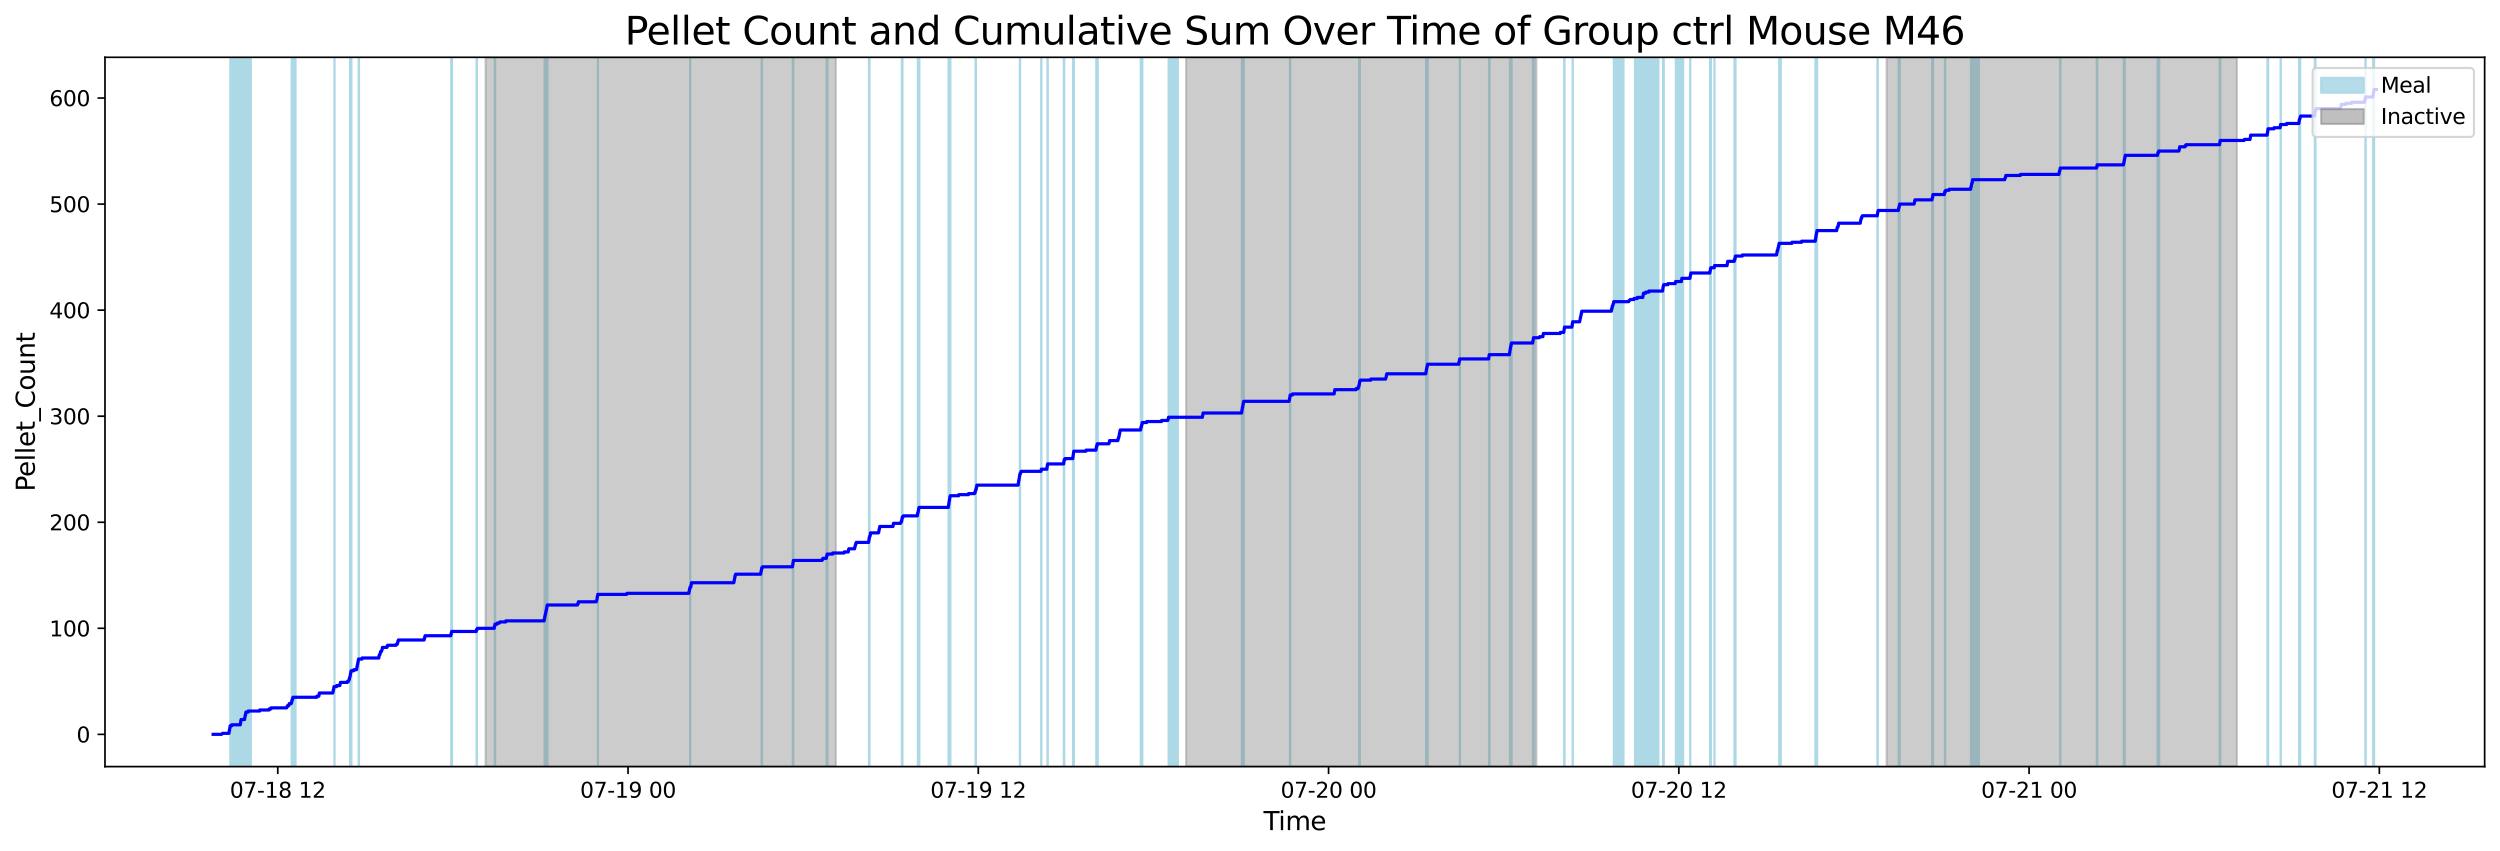 <?xml version="1.0" encoding="utf-8" standalone="no"?>
<!DOCTYPE svg PUBLIC "-//W3C//DTD SVG 1.1//EN"
  "http://www.w3.org/Graphics/SVG/1.1/DTD/svg11.dtd">
<svg xmlns:xlink="http://www.w3.org/1999/xlink" width="1172.435pt" height="399.009pt" viewBox="0 0 1172.435 399.009" xmlns="http://www.w3.org/2000/svg" version="1.1">
 <defs>
  <style type="text/css">*{stroke-linejoin: round; stroke-linecap: butt}</style>
 </defs>
 <g id="figure_1">
  <g id="patch_1">
   <path d="M 0 399.009 
L 1172.435 399.009 
L 1172.435 0 
L 0 0 
z
" style="fill: #ffffff"/>
  </g>
  <g id="axes_1">
   <g id="patch_2">
    <path d="M 49.235 359.517 
L 1165.235 359.517 
L 1165.235 26.877 
L 49.235 26.877 
z
" style="fill: #ffffff"/>
   </g>
   <g id="patch_3">
    <path d="M 117.651 359.517 
L 117.651 26.877 
L 108.013 26.877 
L 108.013 359.517 
z
" clip-path="url(#pa2637eb27b)" style="fill: #add8e6; stroke: #add8e6; stroke-linejoin: miter"/>
   </g>
   <g id="patch_4">
    <path d="M 112.82 359.517 
L 112.82 26.877 
L 113.166 26.877 
L 113.166 359.517 
z
" clip-path="url(#pa2637eb27b)" style="fill: #add8e6; stroke: #add8e6; stroke-linejoin: miter"/>
   </g>
   <g id="patch_5">
    <path d="M 114.904 359.517 
L 114.904 26.877 
L 115.412 26.877 
L 115.412 359.517 
z
" clip-path="url(#pa2637eb27b)" style="fill: #add8e6; stroke: #add8e6; stroke-linejoin: miter"/>
   </g>
   <g id="patch_6">
    <path d="M 138.608 359.517 
L 138.608 26.877 
L 136.775 26.877 
L 136.775 359.517 
z
" clip-path="url(#pa2637eb27b)" style="fill: #add8e6; stroke: #add8e6; stroke-linejoin: miter"/>
   </g>
   <g id="patch_7">
    <path d="M 137.463 359.517 
L 137.463 26.877 
L 137.564 26.877 
L 137.564 359.517 
z
" clip-path="url(#pa2637eb27b)" style="fill: #add8e6; stroke: #add8e6; stroke-linejoin: miter"/>
   </g>
   <g id="patch_8">
    <path d="M 156.905 359.517 
L 156.905 26.877 
L 156.829 26.877 
L 156.829 359.517 
z
" clip-path="url(#pa2637eb27b)" style="fill: #add8e6; stroke: #add8e6; stroke-linejoin: miter"/>
   </g>
   <g id="patch_9">
    <path d="M 164.164 359.517 
L 164.164 26.877 
L 164.799 26.877 
L 164.799 359.517 
z
" clip-path="url(#pa2637eb27b)" style="fill: #add8e6; stroke: #add8e6; stroke-linejoin: miter"/>
   </g>
   <g id="patch_10">
    <path d="M 168.379 359.517 
L 168.379 26.877 
L 168.214 26.877 
L 168.214 359.517 
z
" clip-path="url(#pa2637eb27b)" style="fill: #add8e6; stroke: #add8e6; stroke-linejoin: miter"/>
   </g>
   <g id="patch_11">
    <path d="M 211.577 359.517 
L 211.577 26.877 
L 211.996 26.877 
L 211.996 359.517 
z
" clip-path="url(#pa2637eb27b)" style="fill: #add8e6; stroke: #add8e6; stroke-linejoin: miter"/>
   </g>
   <g id="patch_12">
    <path d="M 223.505 359.517 
L 223.505 26.877 
L 223.676 26.877 
L 223.676 359.517 
z
" clip-path="url(#pa2637eb27b)" style="fill: #add8e6; stroke: #add8e6; stroke-linejoin: miter"/>
   </g>
   <g id="patch_13">
    <path d="M 232.043 359.517 
L 232.043 26.877 
L 232.231 26.877 
L 232.231 359.517 
z
" clip-path="url(#pa2637eb27b)" style="fill: #add8e6; stroke: #add8e6; stroke-linejoin: miter"/>
   </g>
   <g id="patch_14">
    <path d="M 255.392 359.517 
L 255.392 26.877 
L 255.53 26.877 
L 255.53 359.517 
z
" clip-path="url(#pa2637eb27b)" style="fill: #add8e6; stroke: #add8e6; stroke-linejoin: miter"/>
   </g>
   <g id="patch_15">
    <path d="M 255.839 359.517 
L 255.839 26.877 
L 256.755 26.877 
L 256.755 359.517 
z
" clip-path="url(#pa2637eb27b)" style="fill: #add8e6; stroke: #add8e6; stroke-linejoin: miter"/>
   </g>
   <g id="patch_16">
    <path d="M 280.423 359.517 
L 280.423 26.877 
L 280.433 26.877 
L 280.433 359.517 
z
" clip-path="url(#pa2637eb27b)" style="fill: #add8e6; stroke: #add8e6; stroke-linejoin: miter"/>
   </g>
   <g id="patch_17">
    <path d="M 323.632 359.517 
L 323.632 26.877 
L 323.732 26.877 
L 323.732 359.517 
z
" clip-path="url(#pa2637eb27b)" style="fill: #add8e6; stroke: #add8e6; stroke-linejoin: miter"/>
   </g>
   <g id="patch_18">
    <path d="M 357.189 359.517 
L 357.189 26.877 
L 357.364 26.877 
L 357.364 359.517 
z
" clip-path="url(#pa2637eb27b)" style="fill: #add8e6; stroke: #add8e6; stroke-linejoin: miter"/>
   </g>
   <g id="patch_19">
    <path d="M 371.779 359.517 
L 371.779 26.877 
L 372.051 26.877 
L 372.051 359.517 
z
" clip-path="url(#pa2637eb27b)" style="fill: #add8e6; stroke: #add8e6; stroke-linejoin: miter"/>
   </g>
   <g id="patch_20">
    <path d="M 387.669 359.517 
L 387.669 26.877 
L 388.064 26.877 
L 388.064 359.517 
z
" clip-path="url(#pa2637eb27b)" style="fill: #add8e6; stroke: #add8e6; stroke-linejoin: miter"/>
   </g>
   <g id="patch_21">
    <path d="M 407.493 359.517 
L 407.493 26.877 
L 407.782 26.877 
L 407.782 359.517 
z
" clip-path="url(#pa2637eb27b)" style="fill: #add8e6; stroke: #add8e6; stroke-linejoin: miter"/>
   </g>
   <g id="patch_22">
    <path d="M 422.937 359.517 
L 422.937 26.877 
L 423.249 26.877 
L 423.249 359.517 
z
" clip-path="url(#pa2637eb27b)" style="fill: #add8e6; stroke: #add8e6; stroke-linejoin: miter"/>
   </g>
   <g id="patch_23">
    <path d="M 431.151 359.517 
L 431.151 26.877 
L 430.465 26.877 
L 430.465 359.517 
z
" clip-path="url(#pa2637eb27b)" style="fill: #add8e6; stroke: #add8e6; stroke-linejoin: miter"/>
   </g>
   <g id="patch_24">
    <path d="M 444.842 359.517 
L 444.842 26.877 
L 445.693 26.877 
L 445.693 359.517 
z
" clip-path="url(#pa2637eb27b)" style="fill: #add8e6; stroke: #add8e6; stroke-linejoin: miter"/>
   </g>
   <g id="patch_25">
    <path d="M 457.507 359.517 
L 457.507 26.877 
L 457.689 26.877 
L 457.689 359.517 
z
" clip-path="url(#pa2637eb27b)" style="fill: #add8e6; stroke: #add8e6; stroke-linejoin: miter"/>
   </g>
   <g id="patch_26">
    <path d="M 478.41 359.517 
L 478.41 26.877 
L 478.265 26.877 
L 478.265 359.517 
z
" clip-path="url(#pa2637eb27b)" style="fill: #add8e6; stroke: #add8e6; stroke-linejoin: miter"/>
   </g>
   <g id="patch_27">
    <path d="M 488.279 359.517 
L 488.279 26.877 
L 488.383 26.877 
L 488.383 359.517 
z
" clip-path="url(#pa2637eb27b)" style="fill: #add8e6; stroke: #add8e6; stroke-linejoin: miter"/>
   </g>
   <g id="patch_28">
    <path d="M 491.224 359.517 
L 491.224 26.877 
L 491.385 26.877 
L 491.385 359.517 
z
" clip-path="url(#pa2637eb27b)" style="fill: #add8e6; stroke: #add8e6; stroke-linejoin: miter"/>
   </g>
   <g id="patch_29">
    <path d="M 498.889 359.517 
L 498.889 26.877 
L 499.129 26.877 
L 499.129 359.517 
z
" clip-path="url(#pa2637eb27b)" style="fill: #add8e6; stroke: #add8e6; stroke-linejoin: miter"/>
   </g>
   <g id="patch_30">
    <path d="M 503.2 359.517 
L 503.2 26.877 
L 503.256 26.877 
L 503.256 359.517 
z
" clip-path="url(#pa2637eb27b)" style="fill: #add8e6; stroke: #add8e6; stroke-linejoin: miter"/>
   </g>
   <g id="patch_31">
    <path d="M 503.497 359.517 
L 503.497 26.877 
L 503.629 26.877 
L 503.629 359.517 
z
" clip-path="url(#pa2637eb27b)" style="fill: #add8e6; stroke: #add8e6; stroke-linejoin: miter"/>
   </g>
   <g id="patch_32">
    <path d="M 514.12 359.517 
L 514.12 26.877 
L 514.323 26.877 
L 514.323 359.517 
z
" clip-path="url(#pa2637eb27b)" style="fill: #add8e6; stroke: #add8e6; stroke-linejoin: miter"/>
   </g>
   <g id="patch_33">
    <path d="M 514.825 359.517 
L 514.825 26.877 
L 514.613 26.877 
L 514.613 359.517 
z
" clip-path="url(#pa2637eb27b)" style="fill: #add8e6; stroke: #add8e6; stroke-linejoin: miter"/>
   </g>
   <g id="patch_34">
    <path d="M 534.984 359.517 
L 534.984 26.877 
L 535.723 26.877 
L 535.723 359.517 
z
" clip-path="url(#pa2637eb27b)" style="fill: #add8e6; stroke: #add8e6; stroke-linejoin: miter"/>
   </g>
   <g id="patch_35">
    <path d="M 552.388 359.517 
L 552.388 26.877 
L 548.064 26.877 
L 548.064 359.517 
z
" clip-path="url(#pa2637eb27b)" style="fill: #add8e6; stroke: #add8e6; stroke-linejoin: miter"/>
   </g>
   <g id="patch_36">
    <path d="M 582.387 359.517 
L 582.387 26.877 
L 583.324 26.877 
L 583.324 359.517 
z
" clip-path="url(#pa2637eb27b)" style="fill: #add8e6; stroke: #add8e6; stroke-linejoin: miter"/>
   </g>
   <g id="patch_37">
    <path d="M 604.944 359.517 
L 604.944 26.877 
L 605.109 26.877 
L 605.109 359.517 
z
" clip-path="url(#pa2637eb27b)" style="fill: #add8e6; stroke: #add8e6; stroke-linejoin: miter"/>
   </g>
   <g id="patch_38">
    <path d="M 637.397 359.517 
L 637.397 26.877 
L 637.74 26.877 
L 637.74 359.517 
z
" clip-path="url(#pa2637eb27b)" style="fill: #add8e6; stroke: #add8e6; stroke-linejoin: miter"/>
   </g>
   <g id="patch_39">
    <path d="M 668.792 359.517 
L 668.792 26.877 
L 669.529 26.877 
L 669.529 359.517 
z
" clip-path="url(#pa2637eb27b)" style="fill: #add8e6; stroke: #add8e6; stroke-linejoin: miter"/>
   </g>
   <g id="patch_40">
    <path d="M 684.703 359.517 
L 684.703 26.877 
L 684.61 26.877 
L 684.61 359.517 
z
" clip-path="url(#pa2637eb27b)" style="fill: #add8e6; stroke: #add8e6; stroke-linejoin: miter"/>
   </g>
   <g id="patch_41">
    <path d="M 698.295 359.517 
L 698.295 26.877 
L 698.308 26.877 
L 698.308 359.517 
z
" clip-path="url(#pa2637eb27b)" style="fill: #add8e6; stroke: #add8e6; stroke-linejoin: miter"/>
   </g>
   <g id="patch_42">
    <path d="M 698.563 359.517 
L 698.563 26.877 
L 698.492 26.877 
L 698.492 359.517 
z
" clip-path="url(#pa2637eb27b)" style="fill: #add8e6; stroke: #add8e6; stroke-linejoin: miter"/>
   </g>
   <g id="patch_43">
    <path d="M 708.12 359.517 
L 708.12 26.877 
L 708.22 26.877 
L 708.22 359.517 
z
" clip-path="url(#pa2637eb27b)" style="fill: #add8e6; stroke: #add8e6; stroke-linejoin: miter"/>
   </g>
   <g id="patch_44">
    <path d="M 708.499 359.517 
L 708.499 26.877 
L 708.896 26.877 
L 708.896 359.517 
z
" clip-path="url(#pa2637eb27b)" style="fill: #add8e6; stroke: #add8e6; stroke-linejoin: miter"/>
   </g>
   <g id="patch_45">
    <path d="M 718.87 359.517 
L 718.87 26.877 
L 719.005 26.877 
L 719.005 359.517 
z
" clip-path="url(#pa2637eb27b)" style="fill: #add8e6; stroke: #add8e6; stroke-linejoin: miter"/>
   </g>
   <g id="patch_46">
    <path d="M 719.242 359.517 
L 719.242 26.877 
L 719.297 26.877 
L 719.297 359.517 
z
" clip-path="url(#pa2637eb27b)" style="fill: #add8e6; stroke: #add8e6; stroke-linejoin: miter"/>
   </g>
   <g id="patch_47">
    <path d="M 733.53 359.517 
L 733.53 26.877 
L 733.738 26.877 
L 733.738 359.517 
z
" clip-path="url(#pa2637eb27b)" style="fill: #add8e6; stroke: #add8e6; stroke-linejoin: miter"/>
   </g>
   <g id="patch_48">
    <path d="M 737.508 359.517 
L 737.508 26.877 
L 737.624 26.877 
L 737.624 359.517 
z
" clip-path="url(#pa2637eb27b)" style="fill: #add8e6; stroke: #add8e6; stroke-linejoin: miter"/>
   </g>
   <g id="patch_49">
    <path d="M 761.365 359.517 
L 761.365 26.877 
L 756.848 26.877 
L 756.848 359.517 
z
" clip-path="url(#pa2637eb27b)" style="fill: #add8e6; stroke: #add8e6; stroke-linejoin: miter"/>
   </g>
   <g id="patch_50">
    <path d="M 777.763 359.517 
L 777.763 26.877 
L 766.755 26.877 
L 766.755 359.517 
z
" clip-path="url(#pa2637eb27b)" style="fill: #add8e6; stroke: #add8e6; stroke-linejoin: miter"/>
   </g>
   <g id="patch_51">
    <path d="M 770.571 359.517 
L 770.571 26.877 
L 770.841 26.877 
L 770.841 359.517 
z
" clip-path="url(#pa2637eb27b)" style="fill: #add8e6; stroke: #add8e6; stroke-linejoin: miter"/>
   </g>
   <g id="patch_52">
    <path d="M 779.902 359.517 
L 779.902 26.877 
L 780.286 26.877 
L 780.286 359.517 
z
" clip-path="url(#pa2637eb27b)" style="fill: #add8e6; stroke: #add8e6; stroke-linejoin: miter"/>
   </g>
   <g id="patch_53">
    <path d="M 789.364 359.517 
L 789.364 26.877 
L 785.925 26.877 
L 785.925 359.517 
z
" clip-path="url(#pa2637eb27b)" style="fill: #add8e6; stroke: #add8e6; stroke-linejoin: miter"/>
   </g>
   <g id="patch_54">
    <path d="M 788.701 359.517 
L 788.701 26.877 
L 788.792 26.877 
L 788.792 359.517 
z
" clip-path="url(#pa2637eb27b)" style="fill: #add8e6; stroke: #add8e6; stroke-linejoin: miter"/>
   </g>
   <g id="patch_55">
    <path d="M 792.65 359.517 
L 792.65 26.877 
L 792.716 26.877 
L 792.716 359.517 
z
" clip-path="url(#pa2637eb27b)" style="fill: #add8e6; stroke: #add8e6; stroke-linejoin: miter"/>
   </g>
   <g id="patch_56">
    <path d="M 801.962 359.517 
L 801.962 26.877 
L 802.384 26.877 
L 802.384 359.517 
z
" clip-path="url(#pa2637eb27b)" style="fill: #add8e6; stroke: #add8e6; stroke-linejoin: miter"/>
   </g>
   <g id="patch_57">
    <path d="M 804.017 359.517 
L 804.017 26.877 
L 804.085 26.877 
L 804.085 359.517 
z
" clip-path="url(#pa2637eb27b)" style="fill: #add8e6; stroke: #add8e6; stroke-linejoin: miter"/>
   </g>
   <g id="patch_58">
    <path d="M 813.396 359.517 
L 813.396 26.877 
L 813.943 26.877 
L 813.943 359.517 
z
" clip-path="url(#pa2637eb27b)" style="fill: #add8e6; stroke: #add8e6; stroke-linejoin: miter"/>
   </g>
   <g id="patch_59">
    <path d="M 835.151 359.517 
L 835.151 26.877 
L 834.409 26.877 
L 834.409 359.517 
z
" clip-path="url(#pa2637eb27b)" style="fill: #add8e6; stroke: #add8e6; stroke-linejoin: miter"/>
   </g>
   <g id="patch_60">
    <path d="M 851.382 359.517 
L 851.382 26.877 
L 852.186 26.877 
L 852.186 359.517 
z
" clip-path="url(#pa2637eb27b)" style="fill: #add8e6; stroke: #add8e6; stroke-linejoin: miter"/>
   </g>
   <g id="patch_61">
    <path d="M 880.481 359.517 
L 880.481 26.877 
L 880.645 26.877 
L 880.645 359.517 
z
" clip-path="url(#pa2637eb27b)" style="fill: #add8e6; stroke: #add8e6; stroke-linejoin: miter"/>
   </g>
   <g id="patch_62">
    <path d="M 890.421 359.517 
L 890.421 26.877 
L 890.943 26.877 
L 890.943 359.517 
z
" clip-path="url(#pa2637eb27b)" style="fill: #add8e6; stroke: #add8e6; stroke-linejoin: miter"/>
   </g>
   <g id="patch_63">
    <path d="M 906.117 359.517 
L 906.117 26.877 
L 906.542 26.877 
L 906.542 359.517 
z
" clip-path="url(#pa2637eb27b)" style="fill: #add8e6; stroke: #add8e6; stroke-linejoin: miter"/>
   </g>
   <g id="patch_64">
    <path d="M 912.256 359.517 
L 912.256 26.877 
L 912.123 26.877 
L 912.123 359.517 
z
" clip-path="url(#pa2637eb27b)" style="fill: #add8e6; stroke: #add8e6; stroke-linejoin: miter"/>
   </g>
   <g id="patch_65">
    <path d="M 924.321 359.517 
L 924.321 26.877 
L 924.342 26.877 
L 924.342 359.517 
z
" clip-path="url(#pa2637eb27b)" style="fill: #add8e6; stroke: #add8e6; stroke-linejoin: miter"/>
   </g>
   <g id="patch_66">
    <path d="M 924.579 359.517 
L 924.579 26.877 
L 924.652 26.877 
L 924.652 359.517 
z
" clip-path="url(#pa2637eb27b)" style="fill: #add8e6; stroke: #add8e6; stroke-linejoin: miter"/>
   </g>
   <g id="patch_67">
    <path d="M 928.088 359.517 
L 928.088 26.877 
L 925.161 26.877 
L 925.161 359.517 
z
" clip-path="url(#pa2637eb27b)" style="fill: #add8e6; stroke: #add8e6; stroke-linejoin: miter"/>
   </g>
   <g id="patch_68">
    <path d="M 966.154 359.517 
L 966.154 26.877 
L 966.267 26.877 
L 966.267 359.517 
z
" clip-path="url(#pa2637eb27b)" style="fill: #add8e6; stroke: #add8e6; stroke-linejoin: miter"/>
   </g>
   <g id="patch_69">
    <path d="M 983.342 359.517 
L 983.342 26.877 
L 983.558 26.877 
L 983.558 359.517 
z
" clip-path="url(#pa2637eb27b)" style="fill: #add8e6; stroke: #add8e6; stroke-linejoin: miter"/>
   </g>
   <g id="patch_70">
    <path d="M 995.98 359.517 
L 995.98 26.877 
L 996.453 26.877 
L 996.453 359.517 
z
" clip-path="url(#pa2637eb27b)" style="fill: #add8e6; stroke: #add8e6; stroke-linejoin: miter"/>
   </g>
   <g id="patch_71">
    <path d="M 1011.865 359.517 
L 1011.865 26.877 
L 1012.071 26.877 
L 1012.071 359.517 
z
" clip-path="url(#pa2637eb27b)" style="fill: #add8e6; stroke: #add8e6; stroke-linejoin: miter"/>
   </g>
   <g id="patch_72">
    <path d="M 1012.486 359.517 
L 1012.486 26.877 
L 1012.616 26.877 
L 1012.616 359.517 
z
" clip-path="url(#pa2637eb27b)" style="fill: #add8e6; stroke: #add8e6; stroke-linejoin: miter"/>
   </g>
   <g id="patch_73">
    <path d="M 1040.962 359.517 
L 1040.962 26.877 
L 1041.271 26.877 
L 1041.271 359.517 
z
" clip-path="url(#pa2637eb27b)" style="fill: #add8e6; stroke: #add8e6; stroke-linejoin: miter"/>
   </g>
   <g id="patch_74">
    <path d="M 1063.377 359.517 
L 1063.377 26.877 
L 1063.702 26.877 
L 1063.702 359.517 
z
" clip-path="url(#pa2637eb27b)" style="fill: #add8e6; stroke: #add8e6; stroke-linejoin: miter"/>
   </g>
   <g id="patch_75">
    <path d="M 1069.553 359.517 
L 1069.553 26.877 
L 1069.651 26.877 
L 1069.651 359.517 
z
" clip-path="url(#pa2637eb27b)" style="fill: #add8e6; stroke: #add8e6; stroke-linejoin: miter"/>
   </g>
   <g id="patch_76">
    <path d="M 1078.201 359.517 
L 1078.201 26.877 
L 1078.729 26.877 
L 1078.729 359.517 
z
" clip-path="url(#pa2637eb27b)" style="fill: #add8e6; stroke: #add8e6; stroke-linejoin: miter"/>
   </g>
   <g id="patch_77">
    <path d="M 1085.574 359.517 
L 1085.574 26.877 
L 1085.918 26.877 
L 1085.918 359.517 
z
" clip-path="url(#pa2637eb27b)" style="fill: #add8e6; stroke: #add8e6; stroke-linejoin: miter"/>
   </g>
   <g id="patch_78">
    <path d="M 1109.312 359.517 
L 1109.312 26.877 
L 1109.447 26.877 
L 1109.447 359.517 
z
" clip-path="url(#pa2637eb27b)" style="fill: #add8e6; stroke: #add8e6; stroke-linejoin: miter"/>
   </g>
   <g id="patch_79">
    <path d="M 1112.934 359.517 
L 1112.934 26.877 
L 1113.403 26.877 
L 1113.403 359.517 
z
" clip-path="url(#pa2637eb27b)" style="fill: #add8e6; stroke: #add8e6; stroke-linejoin: miter"/>
   </g>
   <g id="patch_80">
    <path d="M 227.723 359.517 
L 227.723 26.877 
L 391.987 26.877 
L 391.987 359.517 
z
" clip-path="url(#pa2637eb27b)" style="fill: #808080; opacity: 0.4; stroke: #808080; stroke-linejoin: miter"/>
   </g>
   <g id="patch_81">
    <path d="M 556.25 359.517 
L 556.25 26.877 
L 720.514 26.877 
L 720.514 359.517 
z
" clip-path="url(#pa2637eb27b)" style="fill: #808080; opacity: 0.4; stroke: #808080; stroke-linejoin: miter"/>
   </g>
   <g id="patch_82">
    <path d="M 884.778 359.517 
L 884.778 26.877 
L 1049.042 26.877 
L 1049.042 359.517 
z
" clip-path="url(#pa2637eb27b)" style="fill: #808080; opacity: 0.4; stroke: #808080; stroke-linejoin: miter"/>
   </g>
   <g id="matplotlib.axis_1">
    <g id="xtick_1">
     <g id="line2d_1">
      <defs>
       <path id="m2061282c27" d="M 0 0 
L 0 3.5 
" style="stroke: #000000; stroke-width: 0.8"/>
      </defs>
      <g>
       <use xlink:href="#m2061282c27" x="130.267" y="359.517" style="stroke: #000000; stroke-width: 0.8"/>
      </g>
     </g>
     <g id="text_1">
      <!-- 07-18 12 -->
      <g transform="translate(107.787 374.116) scale(0.1 -0.1)">
       <defs>
        <path id="DejaVuSans-30" d="M 2034 4250 
Q 1547 4250 1301 3770 
Q 1056 3291 1056 2328 
Q 1056 1369 1301 889 
Q 1547 409 2034 409 
Q 2525 409 2770 889 
Q 3016 1369 3016 2328 
Q 3016 3291 2770 3770 
Q 2525 4250 2034 4250 
z
M 2034 4750 
Q 2819 4750 3233 4129 
Q 3647 3509 3647 2328 
Q 3647 1150 3233 529 
Q 2819 -91 2034 -91 
Q 1250 -91 836 529 
Q 422 1150 422 2328 
Q 422 3509 836 4129 
Q 1250 4750 2034 4750 
z
" transform="scale(0.016)"/>
        <path id="DejaVuSans-37" d="M 525 4666 
L 3525 4666 
L 3525 4397 
L 1831 0 
L 1172 0 
L 2766 4134 
L 525 4134 
L 525 4666 
z
" transform="scale(0.016)"/>
        <path id="DejaVuSans-2d" d="M 313 2009 
L 1997 2009 
L 1997 1497 
L 313 1497 
L 313 2009 
z
" transform="scale(0.016)"/>
        <path id="DejaVuSans-31" d="M 794 531 
L 1825 531 
L 1825 4091 
L 703 3866 
L 703 4441 
L 1819 4666 
L 2450 4666 
L 2450 531 
L 3481 531 
L 3481 0 
L 794 0 
L 794 531 
z
" transform="scale(0.016)"/>
        <path id="DejaVuSans-38" d="M 2034 2216 
Q 1584 2216 1326 1975 
Q 1069 1734 1069 1313 
Q 1069 891 1326 650 
Q 1584 409 2034 409 
Q 2484 409 2743 651 
Q 3003 894 3003 1313 
Q 3003 1734 2745 1975 
Q 2488 2216 2034 2216 
z
M 1403 2484 
Q 997 2584 770 2862 
Q 544 3141 544 3541 
Q 544 4100 942 4425 
Q 1341 4750 2034 4750 
Q 2731 4750 3128 4425 
Q 3525 4100 3525 3541 
Q 3525 3141 3298 2862 
Q 3072 2584 2669 2484 
Q 3125 2378 3379 2068 
Q 3634 1759 3634 1313 
Q 3634 634 3220 271 
Q 2806 -91 2034 -91 
Q 1263 -91 848 271 
Q 434 634 434 1313 
Q 434 1759 690 2068 
Q 947 2378 1403 2484 
z
M 1172 3481 
Q 1172 3119 1398 2916 
Q 1625 2713 2034 2713 
Q 2441 2713 2670 2916 
Q 2900 3119 2900 3481 
Q 2900 3844 2670 4047 
Q 2441 4250 2034 4250 
Q 1625 4250 1398 4047 
Q 1172 3844 1172 3481 
z
" transform="scale(0.016)"/>
        <path id="DejaVuSans-20" transform="scale(0.016)"/>
        <path id="DejaVuSans-32" d="M 1228 531 
L 3431 531 
L 3431 0 
L 469 0 
L 469 531 
Q 828 903 1448 1529 
Q 2069 2156 2228 2338 
Q 2531 2678 2651 2914 
Q 2772 3150 2772 3378 
Q 2772 3750 2511 3984 
Q 2250 4219 1831 4219 
Q 1534 4219 1204 4116 
Q 875 4013 500 3803 
L 500 4441 
Q 881 4594 1212 4672 
Q 1544 4750 1819 4750 
Q 2544 4750 2975 4387 
Q 3406 4025 3406 3419 
Q 3406 3131 3298 2873 
Q 3191 2616 2906 2266 
Q 2828 2175 2409 1742 
Q 1991 1309 1228 531 
z
" transform="scale(0.016)"/>
       </defs>
       <use xlink:href="#DejaVuSans-30"/>
       <use xlink:href="#DejaVuSans-37" x="63.623"/>
       <use xlink:href="#DejaVuSans-2d" x="127.246"/>
       <use xlink:href="#DejaVuSans-31" x="163.33"/>
       <use xlink:href="#DejaVuSans-38" x="226.953"/>
       <use xlink:href="#DejaVuSans-20" x="290.576"/>
       <use xlink:href="#DejaVuSans-31" x="322.363"/>
       <use xlink:href="#DejaVuSans-32" x="385.986"/>
      </g>
     </g>
    </g>
    <g id="xtick_2">
     <g id="line2d_2">
      <g>
       <use xlink:href="#m2061282c27" x="294.531" y="359.517" style="stroke: #000000; stroke-width: 0.8"/>
      </g>
     </g>
     <g id="text_2">
      <!-- 07-19 00 -->
      <g transform="translate(272.051 374.116) scale(0.1 -0.1)">
       <defs>
        <path id="DejaVuSans-39" d="M 703 97 
L 703 672 
Q 941 559 1184 500 
Q 1428 441 1663 441 
Q 2288 441 2617 861 
Q 2947 1281 2994 2138 
Q 2813 1869 2534 1725 
Q 2256 1581 1919 1581 
Q 1219 1581 811 2004 
Q 403 2428 403 3163 
Q 403 3881 828 4315 
Q 1253 4750 1959 4750 
Q 2769 4750 3195 4129 
Q 3622 3509 3622 2328 
Q 3622 1225 3098 567 
Q 2575 -91 1691 -91 
Q 1453 -91 1209 -44 
Q 966 3 703 97 
z
M 1959 2075 
Q 2384 2075 2632 2365 
Q 2881 2656 2881 3163 
Q 2881 3666 2632 3958 
Q 2384 4250 1959 4250 
Q 1534 4250 1286 3958 
Q 1038 3666 1038 3163 
Q 1038 2656 1286 2365 
Q 1534 2075 1959 2075 
z
" transform="scale(0.016)"/>
       </defs>
       <use xlink:href="#DejaVuSans-30"/>
       <use xlink:href="#DejaVuSans-37" x="63.623"/>
       <use xlink:href="#DejaVuSans-2d" x="127.246"/>
       <use xlink:href="#DejaVuSans-31" x="163.33"/>
       <use xlink:href="#DejaVuSans-39" x="226.953"/>
       <use xlink:href="#DejaVuSans-20" x="290.576"/>
       <use xlink:href="#DejaVuSans-30" x="322.363"/>
       <use xlink:href="#DejaVuSans-30" x="385.986"/>
      </g>
     </g>
    </g>
    <g id="xtick_3">
     <g id="line2d_3">
      <g>
       <use xlink:href="#m2061282c27" x="458.795" y="359.517" style="stroke: #000000; stroke-width: 0.8"/>
      </g>
     </g>
     <g id="text_3">
      <!-- 07-19 12 -->
      <g transform="translate(436.314 374.116) scale(0.1 -0.1)">
       <use xlink:href="#DejaVuSans-30"/>
       <use xlink:href="#DejaVuSans-37" x="63.623"/>
       <use xlink:href="#DejaVuSans-2d" x="127.246"/>
       <use xlink:href="#DejaVuSans-31" x="163.33"/>
       <use xlink:href="#DejaVuSans-39" x="226.953"/>
       <use xlink:href="#DejaVuSans-20" x="290.576"/>
       <use xlink:href="#DejaVuSans-31" x="322.363"/>
       <use xlink:href="#DejaVuSans-32" x="385.986"/>
      </g>
     </g>
    </g>
    <g id="xtick_4">
     <g id="line2d_4">
      <g>
       <use xlink:href="#m2061282c27" x="623.059" y="359.517" style="stroke: #000000; stroke-width: 0.8"/>
      </g>
     </g>
     <g id="text_4">
      <!-- 07-20 00 -->
      <g transform="translate(600.578 374.116) scale(0.1 -0.1)">
       <use xlink:href="#DejaVuSans-30"/>
       <use xlink:href="#DejaVuSans-37" x="63.623"/>
       <use xlink:href="#DejaVuSans-2d" x="127.246"/>
       <use xlink:href="#DejaVuSans-32" x="163.33"/>
       <use xlink:href="#DejaVuSans-30" x="226.953"/>
       <use xlink:href="#DejaVuSans-20" x="290.576"/>
       <use xlink:href="#DejaVuSans-30" x="322.363"/>
       <use xlink:href="#DejaVuSans-30" x="385.986"/>
      </g>
     </g>
    </g>
    <g id="xtick_5">
     <g id="line2d_5">
      <g>
       <use xlink:href="#m2061282c27" x="787.322" y="359.517" style="stroke: #000000; stroke-width: 0.8"/>
      </g>
     </g>
     <g id="text_5">
      <!-- 07-20 12 -->
      <g transform="translate(764.842 374.116) scale(0.1 -0.1)">
       <use xlink:href="#DejaVuSans-30"/>
       <use xlink:href="#DejaVuSans-37" x="63.623"/>
       <use xlink:href="#DejaVuSans-2d" x="127.246"/>
       <use xlink:href="#DejaVuSans-32" x="163.33"/>
       <use xlink:href="#DejaVuSans-30" x="226.953"/>
       <use xlink:href="#DejaVuSans-20" x="290.576"/>
       <use xlink:href="#DejaVuSans-31" x="322.363"/>
       <use xlink:href="#DejaVuSans-32" x="385.986"/>
      </g>
     </g>
    </g>
    <g id="xtick_6">
     <g id="line2d_6">
      <g>
       <use xlink:href="#m2061282c27" x="951.586" y="359.517" style="stroke: #000000; stroke-width: 0.8"/>
      </g>
     </g>
     <g id="text_6">
      <!-- 07-21 00 -->
      <g transform="translate(929.106 374.116) scale(0.1 -0.1)">
       <use xlink:href="#DejaVuSans-30"/>
       <use xlink:href="#DejaVuSans-37" x="63.623"/>
       <use xlink:href="#DejaVuSans-2d" x="127.246"/>
       <use xlink:href="#DejaVuSans-32" x="163.33"/>
       <use xlink:href="#DejaVuSans-31" x="226.953"/>
       <use xlink:href="#DejaVuSans-20" x="290.576"/>
       <use xlink:href="#DejaVuSans-30" x="322.363"/>
       <use xlink:href="#DejaVuSans-30" x="385.986"/>
      </g>
     </g>
    </g>
    <g id="xtick_7">
     <g id="line2d_7">
      <g>
       <use xlink:href="#m2061282c27" x="1115.85" y="359.517" style="stroke: #000000; stroke-width: 0.8"/>
      </g>
     </g>
     <g id="text_7">
      <!-- 07-21 12 -->
      <g transform="translate(1093.37 374.116) scale(0.1 -0.1)">
       <use xlink:href="#DejaVuSans-30"/>
       <use xlink:href="#DejaVuSans-37" x="63.623"/>
       <use xlink:href="#DejaVuSans-2d" x="127.246"/>
       <use xlink:href="#DejaVuSans-32" x="163.33"/>
       <use xlink:href="#DejaVuSans-31" x="226.953"/>
       <use xlink:href="#DejaVuSans-20" x="290.576"/>
       <use xlink:href="#DejaVuSans-31" x="322.363"/>
       <use xlink:href="#DejaVuSans-32" x="385.986"/>
      </g>
     </g>
    </g>
    <g id="text_8">
     <!-- Time -->
     <g transform="translate(592.555 389.313) scale(0.12 -0.12)">
      <defs>
       <path id="DejaVuSans-54" d="M -19 4666 
L 3928 4666 
L 3928 4134 
L 2272 4134 
L 2272 0 
L 1638 0 
L 1638 4134 
L -19 4134 
L -19 4666 
z
" transform="scale(0.016)"/>
       <path id="DejaVuSans-69" d="M 603 3500 
L 1178 3500 
L 1178 0 
L 603 0 
L 603 3500 
z
M 603 4863 
L 1178 4863 
L 1178 4134 
L 603 4134 
L 603 4863 
z
" transform="scale(0.016)"/>
       <path id="DejaVuSans-6d" d="M 3328 2828 
Q 3544 3216 3844 3400 
Q 4144 3584 4550 3584 
Q 5097 3584 5394 3201 
Q 5691 2819 5691 2113 
L 5691 0 
L 5113 0 
L 5113 2094 
Q 5113 2597 4934 2840 
Q 4756 3084 4391 3084 
Q 3944 3084 3684 2787 
Q 3425 2491 3425 1978 
L 3425 0 
L 2847 0 
L 2847 2094 
Q 2847 2600 2669 2842 
Q 2491 3084 2119 3084 
Q 1678 3084 1418 2786 
Q 1159 2488 1159 1978 
L 1159 0 
L 581 0 
L 581 3500 
L 1159 3500 
L 1159 2956 
Q 1356 3278 1631 3431 
Q 1906 3584 2284 3584 
Q 2666 3584 2933 3390 
Q 3200 3197 3328 2828 
z
" transform="scale(0.016)"/>
       <path id="DejaVuSans-65" d="M 3597 1894 
L 3597 1613 
L 953 1613 
Q 991 1019 1311 708 
Q 1631 397 2203 397 
Q 2534 397 2845 478 
Q 3156 559 3463 722 
L 3463 178 
Q 3153 47 2828 -22 
Q 2503 -91 2169 -91 
Q 1331 -91 842 396 
Q 353 884 353 1716 
Q 353 2575 817 3079 
Q 1281 3584 2069 3584 
Q 2775 3584 3186 3129 
Q 3597 2675 3597 1894 
z
M 3022 2063 
Q 3016 2534 2758 2815 
Q 2500 3097 2075 3097 
Q 1594 3097 1305 2825 
Q 1016 2553 972 2059 
L 3022 2063 
z
" transform="scale(0.016)"/>
      </defs>
      <use xlink:href="#DejaVuSans-54"/>
      <use xlink:href="#DejaVuSans-69" x="57.959"/>
      <use xlink:href="#DejaVuSans-6d" x="85.742"/>
      <use xlink:href="#DejaVuSans-65" x="183.154"/>
     </g>
    </g>
   </g>
   <g id="matplotlib.axis_2">
    <g id="ytick_1">
     <g id="line2d_8">
      <defs>
       <path id="md39df9d4ae" d="M 0 0 
L -3.5 0 
" style="stroke: #000000; stroke-width: 0.8"/>
      </defs>
      <g>
       <use xlink:href="#md39df9d4ae" x="49.235" y="344.397" style="stroke: #000000; stroke-width: 0.8"/>
      </g>
     </g>
     <g id="text_9">
      <!-- 0 -->
      <g transform="translate(35.873 348.196) scale(0.1 -0.1)">
       <use xlink:href="#DejaVuSans-30"/>
      </g>
     </g>
    </g>
    <g id="ytick_2">
     <g id="line2d_9">
      <g>
       <use xlink:href="#md39df9d4ae" x="49.235" y="294.66" style="stroke: #000000; stroke-width: 0.8"/>
      </g>
     </g>
     <g id="text_10">
      <!-- 100 -->
      <g transform="translate(23.148 298.46) scale(0.1 -0.1)">
       <use xlink:href="#DejaVuSans-31"/>
       <use xlink:href="#DejaVuSans-30" x="63.623"/>
       <use xlink:href="#DejaVuSans-30" x="127.246"/>
      </g>
     </g>
    </g>
    <g id="ytick_3">
     <g id="line2d_10">
      <g>
       <use xlink:href="#md39df9d4ae" x="49.235" y="244.924" style="stroke: #000000; stroke-width: 0.8"/>
      </g>
     </g>
     <g id="text_11">
      <!-- 200 -->
      <g transform="translate(23.148 248.723) scale(0.1 -0.1)">
       <use xlink:href="#DejaVuSans-32"/>
       <use xlink:href="#DejaVuSans-30" x="63.623"/>
       <use xlink:href="#DejaVuSans-30" x="127.246"/>
      </g>
     </g>
    </g>
    <g id="ytick_4">
     <g id="line2d_11">
      <g>
       <use xlink:href="#md39df9d4ae" x="49.235" y="195.187" style="stroke: #000000; stroke-width: 0.8"/>
      </g>
     </g>
     <g id="text_12">
      <!-- 300 -->
      <g transform="translate(23.148 198.986) scale(0.1 -0.1)">
       <defs>
        <path id="DejaVuSans-33" d="M 2597 2516 
Q 3050 2419 3304 2112 
Q 3559 1806 3559 1356 
Q 3559 666 3084 287 
Q 2609 -91 1734 -91 
Q 1441 -91 1130 -33 
Q 819 25 488 141 
L 488 750 
Q 750 597 1062 519 
Q 1375 441 1716 441 
Q 2309 441 2620 675 
Q 2931 909 2931 1356 
Q 2931 1769 2642 2001 
Q 2353 2234 1838 2234 
L 1294 2234 
L 1294 2753 
L 1863 2753 
Q 2328 2753 2575 2939 
Q 2822 3125 2822 3475 
Q 2822 3834 2567 4026 
Q 2313 4219 1838 4219 
Q 1578 4219 1281 4162 
Q 984 4106 628 3988 
L 628 4550 
Q 988 4650 1302 4700 
Q 1616 4750 1894 4750 
Q 2613 4750 3031 4423 
Q 3450 4097 3450 3541 
Q 3450 3153 3228 2886 
Q 3006 2619 2597 2516 
z
" transform="scale(0.016)"/>
       </defs>
       <use xlink:href="#DejaVuSans-33"/>
       <use xlink:href="#DejaVuSans-30" x="63.623"/>
       <use xlink:href="#DejaVuSans-30" x="127.246"/>
      </g>
     </g>
    </g>
    <g id="ytick_5">
     <g id="line2d_12">
      <g>
       <use xlink:href="#md39df9d4ae" x="49.235" y="145.45" style="stroke: #000000; stroke-width: 0.8"/>
      </g>
     </g>
     <g id="text_13">
      <!-- 400 -->
      <g transform="translate(23.148 149.249) scale(0.1 -0.1)">
       <defs>
        <path id="DejaVuSans-34" d="M 2419 4116 
L 825 1625 
L 2419 1625 
L 2419 4116 
z
M 2253 4666 
L 3047 4666 
L 3047 1625 
L 3713 1625 
L 3713 1100 
L 3047 1100 
L 3047 0 
L 2419 0 
L 2419 1100 
L 313 1100 
L 313 1709 
L 2253 4666 
z
" transform="scale(0.016)"/>
       </defs>
       <use xlink:href="#DejaVuSans-34"/>
       <use xlink:href="#DejaVuSans-30" x="63.623"/>
       <use xlink:href="#DejaVuSans-30" x="127.246"/>
      </g>
     </g>
    </g>
    <g id="ytick_6">
     <g id="line2d_13">
      <g>
       <use xlink:href="#md39df9d4ae" x="49.235" y="95.713" style="stroke: #000000; stroke-width: 0.8"/>
      </g>
     </g>
     <g id="text_14">
      <!-- 500 -->
      <g transform="translate(23.148 99.512) scale(0.1 -0.1)">
       <defs>
        <path id="DejaVuSans-35" d="M 691 4666 
L 3169 4666 
L 3169 4134 
L 1269 4134 
L 1269 2991 
Q 1406 3038 1543 3061 
Q 1681 3084 1819 3084 
Q 2600 3084 3056 2656 
Q 3513 2228 3513 1497 
Q 3513 744 3044 326 
Q 2575 -91 1722 -91 
Q 1428 -91 1123 -41 
Q 819 9 494 109 
L 494 744 
Q 775 591 1075 516 
Q 1375 441 1709 441 
Q 2250 441 2565 725 
Q 2881 1009 2881 1497 
Q 2881 1984 2565 2268 
Q 2250 2553 1709 2553 
Q 1456 2553 1204 2497 
Q 953 2441 691 2322 
L 691 4666 
z
" transform="scale(0.016)"/>
       </defs>
       <use xlink:href="#DejaVuSans-35"/>
       <use xlink:href="#DejaVuSans-30" x="63.623"/>
       <use xlink:href="#DejaVuSans-30" x="127.246"/>
      </g>
     </g>
    </g>
    <g id="ytick_7">
     <g id="line2d_14">
      <g>
       <use xlink:href="#md39df9d4ae" x="49.235" y="45.976" style="stroke: #000000; stroke-width: 0.8"/>
      </g>
     </g>
     <g id="text_15">
      <!-- 600 -->
      <g transform="translate(23.148 49.775) scale(0.1 -0.1)">
       <defs>
        <path id="DejaVuSans-36" d="M 2113 2584 
Q 1688 2584 1439 2293 
Q 1191 2003 1191 1497 
Q 1191 994 1439 701 
Q 1688 409 2113 409 
Q 2538 409 2786 701 
Q 3034 994 3034 1497 
Q 3034 2003 2786 2293 
Q 2538 2584 2113 2584 
z
M 3366 4563 
L 3366 3988 
Q 3128 4100 2886 4159 
Q 2644 4219 2406 4219 
Q 1781 4219 1451 3797 
Q 1122 3375 1075 2522 
Q 1259 2794 1537 2939 
Q 1816 3084 2150 3084 
Q 2853 3084 3261 2657 
Q 3669 2231 3669 1497 
Q 3669 778 3244 343 
Q 2819 -91 2113 -91 
Q 1303 -91 875 529 
Q 447 1150 447 2328 
Q 447 3434 972 4092 
Q 1497 4750 2381 4750 
Q 2619 4750 2861 4703 
Q 3103 4656 3366 4563 
z
" transform="scale(0.016)"/>
       </defs>
       <use xlink:href="#DejaVuSans-36"/>
       <use xlink:href="#DejaVuSans-30" x="63.623"/>
       <use xlink:href="#DejaVuSans-30" x="127.246"/>
      </g>
     </g>
    </g>
    <g id="text_16">
     <!-- Pellet_Count -->
     <g transform="translate(16.318 230.485) rotate(-90) scale(0.12 -0.12)">
      <defs>
       <path id="DejaVuSans-50" d="M 1259 4147 
L 1259 2394 
L 2053 2394 
Q 2494 2394 2734 2622 
Q 2975 2850 2975 3272 
Q 2975 3691 2734 3919 
Q 2494 4147 2053 4147 
L 1259 4147 
z
M 628 4666 
L 2053 4666 
Q 2838 4666 3239 4311 
Q 3641 3956 3641 3272 
Q 3641 2581 3239 2228 
Q 2838 1875 2053 1875 
L 1259 1875 
L 1259 0 
L 628 0 
L 628 4666 
z
" transform="scale(0.016)"/>
       <path id="DejaVuSans-6c" d="M 603 4863 
L 1178 4863 
L 1178 0 
L 603 0 
L 603 4863 
z
" transform="scale(0.016)"/>
       <path id="DejaVuSans-74" d="M 1172 4494 
L 1172 3500 
L 2356 3500 
L 2356 3053 
L 1172 3053 
L 1172 1153 
Q 1172 725 1289 603 
Q 1406 481 1766 481 
L 2356 481 
L 2356 0 
L 1766 0 
Q 1100 0 847 248 
Q 594 497 594 1153 
L 594 3053 
L 172 3053 
L 172 3500 
L 594 3500 
L 594 4494 
L 1172 4494 
z
" transform="scale(0.016)"/>
       <path id="DejaVuSans-5f" d="M 3263 -1063 
L 3263 -1509 
L -63 -1509 
L -63 -1063 
L 3263 -1063 
z
" transform="scale(0.016)"/>
       <path id="DejaVuSans-43" d="M 4122 4306 
L 4122 3641 
Q 3803 3938 3442 4084 
Q 3081 4231 2675 4231 
Q 1875 4231 1450 3742 
Q 1025 3253 1025 2328 
Q 1025 1406 1450 917 
Q 1875 428 2675 428 
Q 3081 428 3442 575 
Q 3803 722 4122 1019 
L 4122 359 
Q 3791 134 3420 21 
Q 3050 -91 2638 -91 
Q 1578 -91 968 557 
Q 359 1206 359 2328 
Q 359 3453 968 4101 
Q 1578 4750 2638 4750 
Q 3056 4750 3426 4639 
Q 3797 4528 4122 4306 
z
" transform="scale(0.016)"/>
       <path id="DejaVuSans-6f" d="M 1959 3097 
Q 1497 3097 1228 2736 
Q 959 2375 959 1747 
Q 959 1119 1226 758 
Q 1494 397 1959 397 
Q 2419 397 2687 759 
Q 2956 1122 2956 1747 
Q 2956 2369 2687 2733 
Q 2419 3097 1959 3097 
z
M 1959 3584 
Q 2709 3584 3137 3096 
Q 3566 2609 3566 1747 
Q 3566 888 3137 398 
Q 2709 -91 1959 -91 
Q 1206 -91 779 398 
Q 353 888 353 1747 
Q 353 2609 779 3096 
Q 1206 3584 1959 3584 
z
" transform="scale(0.016)"/>
       <path id="DejaVuSans-75" d="M 544 1381 
L 544 3500 
L 1119 3500 
L 1119 1403 
Q 1119 906 1312 657 
Q 1506 409 1894 409 
Q 2359 409 2629 706 
Q 2900 1003 2900 1516 
L 2900 3500 
L 3475 3500 
L 3475 0 
L 2900 0 
L 2900 538 
Q 2691 219 2414 64 
Q 2138 -91 1772 -91 
Q 1169 -91 856 284 
Q 544 659 544 1381 
z
M 1991 3584 
L 1991 3584 
z
" transform="scale(0.016)"/>
       <path id="DejaVuSans-6e" d="M 3513 2113 
L 3513 0 
L 2938 0 
L 2938 2094 
Q 2938 2591 2744 2837 
Q 2550 3084 2163 3084 
Q 1697 3084 1428 2787 
Q 1159 2491 1159 1978 
L 1159 0 
L 581 0 
L 581 3500 
L 1159 3500 
L 1159 2956 
Q 1366 3272 1645 3428 
Q 1925 3584 2291 3584 
Q 2894 3584 3203 3211 
Q 3513 2838 3513 2113 
z
" transform="scale(0.016)"/>
      </defs>
      <use xlink:href="#DejaVuSans-50"/>
      <use xlink:href="#DejaVuSans-65" x="56.678"/>
      <use xlink:href="#DejaVuSans-6c" x="118.201"/>
      <use xlink:href="#DejaVuSans-6c" x="145.984"/>
      <use xlink:href="#DejaVuSans-65" x="173.768"/>
      <use xlink:href="#DejaVuSans-74" x="235.291"/>
      <use xlink:href="#DejaVuSans-5f" x="274.5"/>
      <use xlink:href="#DejaVuSans-43" x="324.5"/>
      <use xlink:href="#DejaVuSans-6f" x="394.324"/>
      <use xlink:href="#DejaVuSans-75" x="455.506"/>
      <use xlink:href="#DejaVuSans-6e" x="518.885"/>
      <use xlink:href="#DejaVuSans-74" x="582.264"/>
     </g>
    </g>
   </g>
   <g id="line2d_15">
    <path d="M 99.962 344.397 
L 103.898 344.397 
L 104.407 343.9 
L 107.373 343.9 
L 107.483 342.905 
L 107.556 342.905 
L 107.559 342.408 
L 107.677 342.408 
L 107.75 341.413 
L 107.829 341.413 
L 107.917 340.418 
L 108.628 340.418 
L 108.632 339.921 
L 112.678 339.921 
L 112.784 338.926 
L 112.856 338.926 
L 112.932 337.931 
L 113.05 337.931 
L 113.054 337.434 
L 114.693 337.434 
L 114.788 336.439 
L 114.875 336.439 
L 114.978 335.445 
L 115.134 335.445 
L 115.221 334.45 
L 115.313 334.45 
L 115.316 333.952 
L 116.385 333.952 
L 116.392 333.455 
L 121.788 333.455 
L 121.796 332.958 
L 126.203 332.958 
L 126.21 332.46 
L 127.081 332.46 
L 127.089 331.963 
L 134.408 331.963 
L 134.522 331.466 
L 134.785 331.466 
L 134.785 331.466 
L 134.804 330.968 
L 135.408 330.968 
L 135.423 330.471 
L 135.617 330.471 
L 135.633 329.974 
L 136.579 329.974 
L 136.579 329.974 
L 136.595 329.476 
L 136.777 329.476 
L 136.88 328.481 
L 137.036 328.481 
L 137.051 327.984 
L 137.222 327.984 
L 137.226 327.487 
L 137.401 327.487 
L 137.408 326.989 
L 148.599 326.989 
L 148.606 326.492 
L 149.527 326.492 
L 149.534 325.995 
L 149.648 325.995 
L 149.762 325 
L 156.036 325 
L 156.036 325 
L 156.162 324.502 
L 156.219 324.502 
L 156.318 323.508 
L 156.432 323.508 
L 156.534 322.513 
L 156.645 322.513 
L 156.648 322.016 
L 157.861 322.016 
L 157.869 321.518 
L 159.371 321.518 
L 159.375 321.021 
L 159.489 321.021 
L 159.493 320.524 
L 159.664 320.524 
L 159.668 320.026 
L 162.941 320.026 
L 162.945 319.529 
L 163.424 319.529 
L 163.546 319.031 
L 163.687 319.031 
L 163.691 318.534 
L 163.892 318.534 
L 164.006 317.539 
L 164.086 317.539 
L 164.2 317.042 
L 164.23 317.042 
L 164.341 316.047 
L 164.424 316.047 
L 164.527 315.052 
L 164.713 315.052 
L 164.717 314.555 
L 165.938 314.555 
L 165.942 314.058 
L 167.193 314.058 
L 167.303 313.56 
L 167.432 312.566 
L 167.531 312.566 
L 167.634 311.571 
L 167.721 311.571 
L 167.839 310.576 
L 167.93 310.576 
L 168.029 309.581 
L 168.128 309.581 
L 168.132 309.084 
L 169.805 309.084 
L 169.812 308.587 
L 177.664 308.587 
L 177.748 307.592 
L 177.832 307.592 
L 177.919 307.095 
L 178.14 307.095 
L 178.147 306.597 
L 178.296 306.597 
L 178.406 306.1 
L 178.44 306.1 
L 178.448 305.602 
L 178.832 305.602 
L 178.942 305.105 
L 179.048 305.105 
L 179.155 304.608 
L 179.227 304.608 
L 179.337 303.613 
L 181.448 303.613 
L 181.455 303.116 
L 181.748 303.116 
L 181.752 302.618 
L 185.714 302.618 
L 185.821 302.121 
L 186.353 302.121 
L 186.463 301.624 
L 186.482 301.624 
L 186.486 301.126 
L 186.604 301.126 
L 186.608 300.629 
L 186.821 300.629 
L 186.824 300.131 
L 198.886 300.131 
L 198.893 299.634 
L 199.038 299.634 
L 199.041 299.137 
L 199.194 299.137 
L 199.197 298.639 
L 199.346 298.639 
L 199.353 298.142 
L 211.407 298.142 
L 211.513 297.645 
L 211.525 297.645 
L 211.529 297.147 
L 211.65 297.147 
L 211.654 296.65 
L 211.799 296.65 
L 211.802 296.152 
L 223.358 296.152 
L 223.365 295.655 
L 223.502 295.655 
L 223.51 295.158 
L 223.829 295.158 
L 223.932 294.66 
L 231.784 294.66 
L 231.902 293.666 
L 232.039 293.666 
L 232.149 292.671 
L 233.255 292.671 
L 233.263 292.174 
L 234.244 292.174 
L 234.465 291.676 
L 237.187 291.676 
L 237.191 291.179 
L 255.176 291.179 
L 255.279 290.184 
L 255.401 290.184 
L 255.477 289.189 
L 255.572 289.189 
L 255.576 288.692 
L 255.69 288.692 
L 255.8 287.697 
L 255.918 287.697 
L 256.005 286.702 
L 256.119 286.702 
L 256.123 286.205 
L 256.256 286.205 
L 256.328 285.21 
L 256.424 285.21 
L 256.526 284.216 
L 256.655 284.216 
L 256.659 283.718 
L 270.854 283.718 
L 270.861 283.221 
L 271.127 283.221 
L 271.215 282.226 
L 279.649 282.226 
L 279.656 281.729 
L 279.782 281.729 
L 279.888 281.231 
L 279.907 281.231 
L 280.021 280.734 
L 280.025 280.734 
L 280.124 279.739 
L 280.23 279.739 
L 280.337 278.745 
L 293.889 278.745 
L 294.006 278.247 
L 323.061 278.247 
L 323.171 277.252 
L 323.274 277.252 
L 323.365 276.258 
L 323.49 276.258 
L 323.494 275.76 
L 323.646 275.76 
L 323.65 275.263 
L 324 275.263 
L 324.106 274.268 
L 324.198 274.268 
L 324.296 273.274 
L 344.126 273.274 
L 344.134 272.776 
L 344.289 272.776 
L 344.392 271.781 
L 344.457 271.781 
L 344.559 270.787 
L 344.654 270.787 
L 344.769 269.792 
L 344.955 269.792 
L 344.959 269.295 
L 356.731 269.295 
L 356.818 268.3 
L 356.948 268.3 
L 357.043 267.305 
L 357.13 267.305 
L 357.225 266.31 
L 357.567 266.31 
L 357.571 265.813 
L 371.636 265.813 
L 371.747 264.818 
L 371.819 264.818 
L 371.891 263.824 
L 371.978 263.824 
L 372.089 262.829 
L 385.53 262.829 
L 385.538 262.331 
L 385.945 262.331 
L 385.952 261.834 
L 387.549 261.834 
L 387.656 260.839 
L 387.785 260.839 
L 387.884 259.845 
L 390.489 259.845 
L 390.492 259.347 
L 395.877 259.347 
L 395.884 258.85 
L 397.831 258.85 
L 397.922 257.855 
L 397.995 257.855 
L 398.074 257.358 
L 400.801 257.358 
L 400.915 256.363 
L 401.033 256.363 
L 401.135 255.866 
L 401.151 255.866 
L 401.154 255.368 
L 401.337 255.368 
L 401.337 255.368 
L 401.356 254.871 
L 401.531 254.871 
L 401.535 254.374 
L 407.364 254.374 
L 407.447 253.379 
L 407.527 253.379 
L 407.611 252.384 
L 407.71 252.384 
L 407.713 251.887 
L 407.839 251.887 
L 407.854 251.389 
L 408.04 251.389 
L 408.155 250.892 
L 408.166 250.892 
L 408.269 249.897 
L 411.987 249.897 
L 412.09 249.4 
L 412.143 249.4 
L 412.254 248.405 
L 412.352 248.405 
L 412.356 247.908 
L 412.47 247.908 
L 412.577 246.913 
L 418.775 246.913 
L 418.778 246.416 
L 418.9 246.416 
L 419.01 245.421 
L 422.353 245.421 
L 422.459 244.924 
L 422.665 244.924 
L 422.676 244.426 
L 422.874 244.426 
L 422.961 243.431 
L 423.041 243.431 
L 423.045 242.934 
L 423.163 242.934 
L 423.166 242.437 
L 423.566 242.437 
L 423.569 241.939 
L 430.208 241.939 
L 430.311 240.945 
L 430.406 240.945 
L 430.41 240.447 
L 430.543 240.447 
L 430.653 239.452 
L 430.745 239.452 
L 430.828 238.458 
L 431.011 238.458 
L 431.015 237.96 
L 444.756 237.96 
L 444.814 236.966 
L 444.92 236.966 
L 445 235.971 
L 445.053 235.971 
L 445.133 234.976 
L 445.232 234.976 
L 445.342 233.981 
L 445.384 233.981 
L 445.49 232.987 
L 445.593 232.987 
L 445.688 232.489 
L 449.582 232.489 
L 449.597 231.992 
L 454.179 231.992 
L 454.186 231.495 
L 456.981 231.495 
L 456.989 230.997 
L 457.346 230.997 
L 457.468 230.002 
L 457.586 230.002 
L 457.593 229.505 
L 457.829 229.505 
L 457.909 228.51 
L 458.015 228.51 
L 458.111 227.516 
L 477.488 227.516 
L 477.571 226.521 
L 477.636 226.521 
L 477.716 225.526 
L 477.818 225.526 
L 477.906 224.531 
L 477.978 224.531 
L 478.066 223.537 
L 478.149 223.537 
L 478.237 222.542 
L 478.385 222.542 
L 478.389 222.045 
L 478.643 222.045 
L 478.647 221.547 
L 478.799 221.547 
L 478.913 221.05 
L 488.207 221.05 
L 488.21 220.552 
L 488.324 220.552 
L 488.328 220.055 
L 490.952 220.055 
L 491.036 219.06 
L 491.104 219.06 
L 491.172 218.066 
L 491.313 218.066 
L 491.317 217.568 
L 498.83 217.568 
L 498.922 216.574 
L 498.986 216.574 
L 499.074 215.579 
L 499.393 215.579 
L 499.393 215.579 
L 499.408 215.081 
L 503.101 215.081 
L 503.188 214.087 
L 503.245 214.087 
L 503.34 213.092 
L 503.405 213.092 
L 503.488 212.097 
L 503.557 212.097 
L 503.561 211.6 
L 509.279 211.6 
L 509.352 211.102 
L 513.987 211.102 
L 514.063 210.108 
L 514.162 210.108 
L 514.268 209.113 
L 514.454 209.113 
L 514.572 208.118 
L 520.01 208.118 
L 520.014 207.621 
L 520.23 207.621 
L 520.341 207.124 
L 520.352 207.124 
L 520.356 206.626 
L 524.246 206.626 
L 524.348 206.129 
L 524.364 206.129 
L 524.367 205.631 
L 524.55 205.631 
L 524.554 205.134 
L 524.687 205.134 
L 524.801 204.637 
L 524.805 204.637 
L 524.808 204.139 
L 524.934 204.139 
L 525.01 203.145 
L 525.124 203.145 
L 525.227 202.15 
L 525.341 202.15 
L 525.345 201.652 
L 534.911 201.652 
L 535.018 200.658 
L 535.132 200.658 
L 535.136 200.16 
L 535.303 200.16 
L 535.406 199.166 
L 535.581 199.166 
L 535.668 198.171 
L 537.775 198.171 
L 537.782 197.674 
L 544.725 197.674 
L 544.733 197.176 
L 547.627 197.176 
L 547.706 196.679 
L 547.874 196.679 
L 547.976 196.181 
L 547.992 196.181 
L 547.995 195.684 
L 563.912 195.684 
L 564 194.689 
L 564.11 194.689 
L 564.194 193.695 
L 582.24 193.695 
L 582.248 193.197 
L 582.388 193.197 
L 582.453 192.202 
L 582.536 192.202 
L 582.624 191.208 
L 582.715 191.208 
L 582.825 190.213 
L 582.917 190.213 
L 583.027 189.218 
L 583.118 189.218 
L 583.122 188.721 
L 583.251 188.721 
L 583.255 188.224 
L 604.56 188.224 
L 604.67 187.726 
L 604.682 187.726 
L 604.788 186.731 
L 604.876 186.731 
L 604.974 185.737 
L 605.051 185.737 
L 605.054 185.239 
L 606.153 185.239 
L 606.161 184.742 
L 625.675 184.742 
L 625.789 183.747 
L 625.907 183.747 
L 625.971 182.752 
L 635.949 182.752 
L 635.953 182.255 
L 636.903 182.255 
L 636.903 182.255 
L 636.922 181.758 
L 637.052 181.758 
L 637.055 181.26 
L 637.31 181.26 
L 637.409 180.266 
L 637.485 180.266 
L 637.485 180.266 
L 637.569 179.271 
L 637.66 179.271 
L 637.671 178.774 
L 637.934 178.774 
L 637.937 178.276 
L 642.862 178.276 
L 642.865 177.779 
L 649.801 177.779 
L 649.915 177.281 
L 649.93 177.281 
L 650.041 176.784 
L 650.109 176.784 
L 650.219 175.789 
L 650.349 175.789 
L 650.352 175.292 
L 668.649 175.292 
L 668.764 174.795 
L 668.771 174.795 
L 668.855 173.8 
L 668.927 173.8 
L 669.026 172.805 
L 669.121 172.805 
L 669.235 171.81 
L 669.357 171.81 
L 669.475 170.816 
L 684.099 170.816 
L 684.186 169.821 
L 684.346 169.821 
L 684.452 168.826 
L 684.551 168.826 
L 684.555 168.329 
L 698.152 168.329 
L 698.24 167.334 
L 698.304 167.334 
L 698.396 166.339 
L 707.875 166.339 
L 707.993 165.345 
L 708.042 165.345 
L 708.13 164.35 
L 708.202 164.35 
L 708.29 163.355 
L 708.377 163.355 
L 708.457 162.36 
L 708.605 162.36 
L 708.719 161.366 
L 708.81 161.366 
L 708.814 160.868 
L 718.784 160.868 
L 718.883 159.874 
L 718.932 159.874 
L 719.047 159.376 
L 719.172 158.381 
L 721.936 158.381 
L 722.047 157.884 
L 723.587 157.884 
L 723.704 156.889 
L 723.784 156.889 
L 723.788 156.392 
L 731.716 156.392 
L 731.724 155.895 
L 733.328 155.895 
L 733.439 155.397 
L 733.45 155.397 
L 733.53 154.402 
L 733.61 154.402 
L 733.697 153.408 
L 737.165 153.408 
L 737.275 152.91 
L 737.287 152.91 
L 737.366 151.916 
L 737.431 151.916 
L 737.541 150.921 
L 740.781 150.921 
L 740.899 150.424 
L 740.914 150.424 
L 741.009 149.926 
L 741.04 149.926 
L 741.138 148.931 
L 741.264 148.931 
L 741.378 147.937 
L 741.465 147.937 
L 741.58 146.942 
L 741.675 146.942 
L 741.678 146.445 
L 741.804 146.445 
L 741.808 145.947 
L 755.671 145.947 
L 755.785 144.952 
L 755.922 144.952 
L 755.926 144.455 
L 756.048 144.455 
L 756.15 143.46 
L 756.333 143.46 
L 756.451 142.963 
L 756.542 142.466 
L 756.675 142.466 
L 756.675 142.466 
L 756.793 141.471 
L 763.827 141.471 
L 763.922 140.974 
L 764.249 140.974 
L 764.519 140.476 
L 766.269 140.476 
L 766.28 139.979 
L 767.881 139.979 
L 767.888 139.481 
L 770.428 139.481 
L 770.432 138.984 
L 770.546 138.984 
L 770.653 137.989 
L 770.725 137.989 
L 770.729 137.492 
L 771.831 137.492 
L 771.835 136.995 
L 773.292 136.995 
L 773.295 136.497 
L 779.714 136.497 
L 779.801 135.502 
L 779.855 135.502 
L 779.95 134.508 
L 780.033 134.508 
L 780.037 134.01 
L 780.227 134.01 
L 780.231 133.513 
L 782.185 133.513 
L 782.193 133.016 
L 785.592 133.016 
L 785.668 132.518 
L 785.809 132.518 
L 785.813 132.021 
L 788.554 132.021 
L 788.63 131.026 
L 788.733 131.026 
L 788.737 130.529 
L 792.551 130.529 
L 792.661 129.534 
L 792.752 129.534 
L 792.87 128.539 
L 792.961 128.539 
L 792.965 128.042 
L 801.851 128.042 
L 801.969 127.047 
L 802.068 127.047 
L 802.175 126.052 
L 802.312 126.052 
L 802.315 125.555 
L 803.931 125.555 
L 804.03 124.56 
L 809.958 124.56 
L 810.065 123.566 
L 810.141 123.566 
L 810.228 122.571 
L 813.323 122.571 
L 813.426 121.576 
L 813.662 121.576 
L 813.768 120.581 
L 813.871 120.581 
L 813.875 120.084 
L 817.088 120.084 
L 817.095 119.587 
L 833.157 119.587 
L 833.278 118.592 
L 833.385 118.592 
L 833.449 117.597 
L 833.651 117.597 
L 833.655 117.1 
L 833.773 117.1 
L 833.887 116.105 
L 834.035 116.105 
L 834.115 115.11 
L 834.233 115.11 
L 834.354 114.116 
L 840.362 114.116 
L 840.37 113.618 
L 844.895 113.618 
L 844.898 113.121 
L 851.309 113.121 
L 851.416 112.126 
L 851.492 112.126 
L 851.564 111.131 
L 851.632 111.131 
L 851.716 110.137 
L 851.804 110.137 
L 851.914 109.142 
L 852.001 109.142 
L 852.104 108.147 
L 861.355 108.147 
L 861.469 107.152 
L 861.576 107.152 
L 861.58 106.655 
L 861.876 106.655 
L 861.88 106.158 
L 862.043 106.158 
L 862.047 105.66 
L 862.169 105.66 
L 862.173 105.163 
L 862.291 105.163 
L 862.294 104.666 
L 872.413 104.666 
L 872.53 103.671 
L 872.622 103.671 
L 872.74 102.676 
L 872.884 102.676 
L 872.956 102.179 
L 873.108 102.179 
L 873.112 101.681 
L 873.28 101.681 
L 873.394 101.184 
L 880.409 101.184 
L 880.497 100.189 
L 880.573 100.189 
L 880.668 99.195 
L 880.839 99.195 
L 880.843 98.697 
L 890.288 98.697 
L 890.387 97.702 
L 890.501 97.702 
L 890.611 97.205 
L 890.634 97.205 
L 890.638 96.708 
L 890.782 96.708 
L 890.888 95.713 
L 897.642 95.713 
L 897.756 95.216 
L 897.832 95.216 
L 897.927 94.221 
L 898.075 94.221 
L 898.079 93.724 
L 906.045 93.724 
L 906.049 93.226 
L 906.178 93.226 
L 906.182 92.729 
L 906.345 92.729 
L 906.425 91.734 
L 906.497 91.734 
L 906.501 91.237 
L 911.859 91.237 
L 911.98 90.242 
L 912.064 90.242 
L 912.068 89.745 
L 912.505 89.745 
L 912.509 89.247 
L 914.064 89.247 
L 914.068 88.75 
L 924.179 88.75 
L 924.274 87.755 
L 924.395 87.755 
L 924.506 87.258 
L 924.639 86.263 
L 924.734 86.263 
L 924.798 85.766 
L 924.935 85.766 
L 925.042 84.771 
L 925.102 84.771 
L 925.106 84.274 
L 940.149 84.274 
L 940.156 83.776 
L 940.331 83.776 
L 940.426 83.279 
L 940.54 83.279 
L 940.544 82.781 
L 940.673 82.781 
L 940.677 82.284 
L 947.533 82.284 
L 947.54 81.787 
L 965.568 81.787 
L 965.579 81.289 
L 965.708 81.289 
L 965.826 80.295 
L 965.982 80.295 
L 966.089 79.3 
L 966.195 79.3 
L 966.199 78.802 
L 983.226 78.802 
L 983.23 78.305 
L 983.412 78.305 
L 983.504 77.31 
L 995.823 77.31 
L 995.827 76.813 
L 995.964 76.813 
L 996.078 75.818 
L 996.185 75.818 
L 996.28 74.824 
L 996.367 74.824 
L 996.371 74.326 
L 996.485 74.326 
L 996.58 73.331 
L 996.687 73.331 
L 996.698 72.834 
L 1011.82 72.834 
L 1011.824 72.337 
L 1011.938 72.337 
L 1011.946 71.839 
L 1012.143 71.839 
L 1012.151 71.342 
L 1012.273 71.342 
L 1012.375 70.845 
L 1021.817 70.845 
L 1021.931 70.347 
L 1022.022 70.347 
L 1022.121 69.352 
L 1022.189 69.352 
L 1022.193 68.855 
L 1024.714 68.855 
L 1024.722 68.358 
L 1025.186 68.358 
L 1025.189 67.86 
L 1040.889 67.86 
L 1041.003 67.363 
L 1041.023 67.363 
L 1041.102 66.368 
L 1041.213 66.368 
L 1041.216 65.871 
L 1052.453 65.871 
L 1052.555 65.374 
L 1055.228 65.374 
L 1055.335 64.379 
L 1055.399 64.379 
L 1055.506 63.384 
L 1063.236 63.384 
L 1063.236 63.384 
L 1063.316 62.389 
L 1063.43 62.389 
L 1063.487 61.395 
L 1063.559 61.395 
L 1063.647 60.4 
L 1066.453 60.4 
L 1066.457 59.902 
L 1069.335 59.902 
L 1069.438 58.908 
L 1069.522 58.908 
L 1069.525 58.41 
L 1072.37 58.41 
L 1072.377 57.913 
L 1078.115 57.913 
L 1078.202 56.918 
L 1078.271 56.918 
L 1078.358 55.924 
L 1078.526 55.924 
L 1078.632 55.426 
L 1078.643 55.426 
L 1078.758 54.929 
L 1078.925 54.431 
L 1085.488 54.431 
L 1085.56 53.437 
L 1085.632 53.437 
L 1085.724 52.442 
L 1085.796 52.442 
L 1085.891 51.447 
L 1086.005 51.447 
L 1086.092 50.95 
L 1097.572 50.95 
L 1097.686 50.452 
L 1097.705 50.452 
L 1097.819 49.955 
L 1097.979 49.458 
L 1097.99 49.458 
L 1097.994 48.96 
L 1100.032 48.96 
L 1100.032 48.96 
L 1100.062 48.463 
L 1102.857 48.463 
L 1102.861 47.966 
L 1108.911 47.966 
L 1109.002 47.468 
L 1109.04 47.468 
L 1109.127 46.474 
L 1109.207 46.474 
L 1109.321 45.479 
L 1112.831 45.479 
L 1112.918 44.484 
L 1112.983 44.484 
L 1113.063 43.489 
L 1113.154 43.489 
L 1113.264 42.495 
L 1113.344 42.495 
L 1113.348 41.997 
L 1114.508 41.997 
L 1114.508 41.997 
" clip-path="url(#pa2637eb27b)" style="fill: none; stroke: #0000ff; stroke-width: 1.5; stroke-linecap: square"/>
   </g>
   <g id="patch_83">
    <path d="M 49.235 359.517 
L 49.235 26.877 
" style="fill: none; stroke: #000000; stroke-width: 0.8; stroke-linejoin: miter; stroke-linecap: square"/>
   </g>
   <g id="patch_84">
    <path d="M 1165.235 359.517 
L 1165.235 26.877 
" style="fill: none; stroke: #000000; stroke-width: 0.8; stroke-linejoin: miter; stroke-linecap: square"/>
   </g>
   <g id="patch_85">
    <path d="M 49.235 359.517 
L 1165.235 359.517 
" style="fill: none; stroke: #000000; stroke-width: 0.8; stroke-linejoin: miter; stroke-linecap: square"/>
   </g>
   <g id="patch_86">
    <path d="M 49.235 26.877 
L 1165.235 26.877 
" style="fill: none; stroke: #000000; stroke-width: 0.8; stroke-linejoin: miter; stroke-linecap: square"/>
   </g>
   <g id="text_17">
    <!-- Pellet Count and Cumulative Sum Over Time of Group ctrl Mouse M46 -->
    <g transform="translate(293.018 20.877) scale(0.18 -0.18)">
     <defs>
      <path id="DejaVuSans-61" d="M 2194 1759 
Q 1497 1759 1228 1600 
Q 959 1441 959 1056 
Q 959 750 1161 570 
Q 1363 391 1709 391 
Q 2188 391 2477 730 
Q 2766 1069 2766 1631 
L 2766 1759 
L 2194 1759 
z
M 3341 1997 
L 3341 0 
L 2766 0 
L 2766 531 
Q 2569 213 2275 61 
Q 1981 -91 1556 -91 
Q 1019 -91 701 211 
Q 384 513 384 1019 
Q 384 1609 779 1909 
Q 1175 2209 1959 2209 
L 2766 2209 
L 2766 2266 
Q 2766 2663 2505 2880 
Q 2244 3097 1772 3097 
Q 1472 3097 1187 3025 
Q 903 2953 641 2809 
L 641 3341 
Q 956 3463 1253 3523 
Q 1550 3584 1831 3584 
Q 2591 3584 2966 3190 
Q 3341 2797 3341 1997 
z
" transform="scale(0.016)"/>
      <path id="DejaVuSans-64" d="M 2906 2969 
L 2906 4863 
L 3481 4863 
L 3481 0 
L 2906 0 
L 2906 525 
Q 2725 213 2448 61 
Q 2172 -91 1784 -91 
Q 1150 -91 751 415 
Q 353 922 353 1747 
Q 353 2572 751 3078 
Q 1150 3584 1784 3584 
Q 2172 3584 2448 3432 
Q 2725 3281 2906 2969 
z
M 947 1747 
Q 947 1113 1208 752 
Q 1469 391 1925 391 
Q 2381 391 2643 752 
Q 2906 1113 2906 1747 
Q 2906 2381 2643 2742 
Q 2381 3103 1925 3103 
Q 1469 3103 1208 2742 
Q 947 2381 947 1747 
z
" transform="scale(0.016)"/>
      <path id="DejaVuSans-76" d="M 191 3500 
L 800 3500 
L 1894 563 
L 2988 3500 
L 3597 3500 
L 2284 0 
L 1503 0 
L 191 3500 
z
" transform="scale(0.016)"/>
      <path id="DejaVuSans-53" d="M 3425 4513 
L 3425 3897 
Q 3066 4069 2747 4153 
Q 2428 4238 2131 4238 
Q 1616 4238 1336 4038 
Q 1056 3838 1056 3469 
Q 1056 3159 1242 3001 
Q 1428 2844 1947 2747 
L 2328 2669 
Q 3034 2534 3370 2195 
Q 3706 1856 3706 1288 
Q 3706 609 3251 259 
Q 2797 -91 1919 -91 
Q 1588 -91 1214 -16 
Q 841 59 441 206 
L 441 856 
Q 825 641 1194 531 
Q 1563 422 1919 422 
Q 2459 422 2753 634 
Q 3047 847 3047 1241 
Q 3047 1584 2836 1778 
Q 2625 1972 2144 2069 
L 1759 2144 
Q 1053 2284 737 2584 
Q 422 2884 422 3419 
Q 422 4038 858 4394 
Q 1294 4750 2059 4750 
Q 2388 4750 2728 4690 
Q 3069 4631 3425 4513 
z
" transform="scale(0.016)"/>
      <path id="DejaVuSans-4f" d="M 2522 4238 
Q 1834 4238 1429 3725 
Q 1025 3213 1025 2328 
Q 1025 1447 1429 934 
Q 1834 422 2522 422 
Q 3209 422 3611 934 
Q 4013 1447 4013 2328 
Q 4013 3213 3611 3725 
Q 3209 4238 2522 4238 
z
M 2522 4750 
Q 3503 4750 4090 4092 
Q 4678 3434 4678 2328 
Q 4678 1225 4090 567 
Q 3503 -91 2522 -91 
Q 1538 -91 948 565 
Q 359 1222 359 2328 
Q 359 3434 948 4092 
Q 1538 4750 2522 4750 
z
" transform="scale(0.016)"/>
      <path id="DejaVuSans-72" d="M 2631 2963 
Q 2534 3019 2420 3045 
Q 2306 3072 2169 3072 
Q 1681 3072 1420 2755 
Q 1159 2438 1159 1844 
L 1159 0 
L 581 0 
L 581 3500 
L 1159 3500 
L 1159 2956 
Q 1341 3275 1631 3429 
Q 1922 3584 2338 3584 
Q 2397 3584 2469 3576 
Q 2541 3569 2628 3553 
L 2631 2963 
z
" transform="scale(0.016)"/>
      <path id="DejaVuSans-66" d="M 2375 4863 
L 2375 4384 
L 1825 4384 
Q 1516 4384 1395 4259 
Q 1275 4134 1275 3809 
L 1275 3500 
L 2222 3500 
L 2222 3053 
L 1275 3053 
L 1275 0 
L 697 0 
L 697 3053 
L 147 3053 
L 147 3500 
L 697 3500 
L 697 3744 
Q 697 4328 969 4595 
Q 1241 4863 1831 4863 
L 2375 4863 
z
" transform="scale(0.016)"/>
      <path id="DejaVuSans-47" d="M 3809 666 
L 3809 1919 
L 2778 1919 
L 2778 2438 
L 4434 2438 
L 4434 434 
Q 4069 175 3628 42 
Q 3188 -91 2688 -91 
Q 1594 -91 976 548 
Q 359 1188 359 2328 
Q 359 3472 976 4111 
Q 1594 4750 2688 4750 
Q 3144 4750 3555 4637 
Q 3966 4525 4313 4306 
L 4313 3634 
Q 3963 3931 3569 4081 
Q 3175 4231 2741 4231 
Q 1884 4231 1454 3753 
Q 1025 3275 1025 2328 
Q 1025 1384 1454 906 
Q 1884 428 2741 428 
Q 3075 428 3337 486 
Q 3600 544 3809 666 
z
" transform="scale(0.016)"/>
      <path id="DejaVuSans-70" d="M 1159 525 
L 1159 -1331 
L 581 -1331 
L 581 3500 
L 1159 3500 
L 1159 2969 
Q 1341 3281 1617 3432 
Q 1894 3584 2278 3584 
Q 2916 3584 3314 3078 
Q 3713 2572 3713 1747 
Q 3713 922 3314 415 
Q 2916 -91 2278 -91 
Q 1894 -91 1617 61 
Q 1341 213 1159 525 
z
M 3116 1747 
Q 3116 2381 2855 2742 
Q 2594 3103 2138 3103 
Q 1681 3103 1420 2742 
Q 1159 2381 1159 1747 
Q 1159 1113 1420 752 
Q 1681 391 2138 391 
Q 2594 391 2855 752 
Q 3116 1113 3116 1747 
z
" transform="scale(0.016)"/>
      <path id="DejaVuSans-63" d="M 3122 3366 
L 3122 2828 
Q 2878 2963 2633 3030 
Q 2388 3097 2138 3097 
Q 1578 3097 1268 2742 
Q 959 2388 959 1747 
Q 959 1106 1268 751 
Q 1578 397 2138 397 
Q 2388 397 2633 464 
Q 2878 531 3122 666 
L 3122 134 
Q 2881 22 2623 -34 
Q 2366 -91 2075 -91 
Q 1284 -91 818 406 
Q 353 903 353 1747 
Q 353 2603 823 3093 
Q 1294 3584 2113 3584 
Q 2378 3584 2631 3529 
Q 2884 3475 3122 3366 
z
" transform="scale(0.016)"/>
      <path id="DejaVuSans-4d" d="M 628 4666 
L 1569 4666 
L 2759 1491 
L 3956 4666 
L 4897 4666 
L 4897 0 
L 4281 0 
L 4281 4097 
L 3078 897 
L 2444 897 
L 1241 4097 
L 1241 0 
L 628 0 
L 628 4666 
z
" transform="scale(0.016)"/>
      <path id="DejaVuSans-73" d="M 2834 3397 
L 2834 2853 
Q 2591 2978 2328 3040 
Q 2066 3103 1784 3103 
Q 1356 3103 1142 2972 
Q 928 2841 928 2578 
Q 928 2378 1081 2264 
Q 1234 2150 1697 2047 
L 1894 2003 
Q 2506 1872 2764 1633 
Q 3022 1394 3022 966 
Q 3022 478 2636 193 
Q 2250 -91 1575 -91 
Q 1294 -91 989 -36 
Q 684 19 347 128 
L 347 722 
Q 666 556 975 473 
Q 1284 391 1588 391 
Q 1994 391 2212 530 
Q 2431 669 2431 922 
Q 2431 1156 2273 1281 
Q 2116 1406 1581 1522 
L 1381 1569 
Q 847 1681 609 1914 
Q 372 2147 372 2553 
Q 372 3047 722 3315 
Q 1072 3584 1716 3584 
Q 2034 3584 2315 3537 
Q 2597 3491 2834 3397 
z
" transform="scale(0.016)"/>
     </defs>
     <use xlink:href="#DejaVuSans-50"/>
     <use xlink:href="#DejaVuSans-65" x="56.678"/>
     <use xlink:href="#DejaVuSans-6c" x="118.201"/>
     <use xlink:href="#DejaVuSans-6c" x="145.984"/>
     <use xlink:href="#DejaVuSans-65" x="173.768"/>
     <use xlink:href="#DejaVuSans-74" x="235.291"/>
     <use xlink:href="#DejaVuSans-20" x="274.5"/>
     <use xlink:href="#DejaVuSans-43" x="306.287"/>
     <use xlink:href="#DejaVuSans-6f" x="376.111"/>
     <use xlink:href="#DejaVuSans-75" x="437.293"/>
     <use xlink:href="#DejaVuSans-6e" x="500.672"/>
     <use xlink:href="#DejaVuSans-74" x="564.051"/>
     <use xlink:href="#DejaVuSans-20" x="603.26"/>
     <use xlink:href="#DejaVuSans-61" x="635.047"/>
     <use xlink:href="#DejaVuSans-6e" x="696.326"/>
     <use xlink:href="#DejaVuSans-64" x="759.705"/>
     <use xlink:href="#DejaVuSans-20" x="823.182"/>
     <use xlink:href="#DejaVuSans-43" x="854.969"/>
     <use xlink:href="#DejaVuSans-75" x="924.793"/>
     <use xlink:href="#DejaVuSans-6d" x="988.172"/>
     <use xlink:href="#DejaVuSans-75" x="1085.584"/>
     <use xlink:href="#DejaVuSans-6c" x="1148.963"/>
     <use xlink:href="#DejaVuSans-61" x="1176.746"/>
     <use xlink:href="#DejaVuSans-74" x="1238.025"/>
     <use xlink:href="#DejaVuSans-69" x="1277.234"/>
     <use xlink:href="#DejaVuSans-76" x="1305.018"/>
     <use xlink:href="#DejaVuSans-65" x="1364.197"/>
     <use xlink:href="#DejaVuSans-20" x="1425.721"/>
     <use xlink:href="#DejaVuSans-53" x="1457.508"/>
     <use xlink:href="#DejaVuSans-75" x="1520.984"/>
     <use xlink:href="#DejaVuSans-6d" x="1584.363"/>
     <use xlink:href="#DejaVuSans-20" x="1681.775"/>
     <use xlink:href="#DejaVuSans-4f" x="1713.562"/>
     <use xlink:href="#DejaVuSans-76" x="1792.273"/>
     <use xlink:href="#DejaVuSans-65" x="1851.453"/>
     <use xlink:href="#DejaVuSans-72" x="1912.977"/>
     <use xlink:href="#DejaVuSans-20" x="1954.09"/>
     <use xlink:href="#DejaVuSans-54" x="1985.877"/>
     <use xlink:href="#DejaVuSans-69" x="2043.836"/>
     <use xlink:href="#DejaVuSans-6d" x="2071.619"/>
     <use xlink:href="#DejaVuSans-65" x="2169.031"/>
     <use xlink:href="#DejaVuSans-20" x="2230.555"/>
     <use xlink:href="#DejaVuSans-6f" x="2262.342"/>
     <use xlink:href="#DejaVuSans-66" x="2323.523"/>
     <use xlink:href="#DejaVuSans-20" x="2358.729"/>
     <use xlink:href="#DejaVuSans-47" x="2390.516"/>
     <use xlink:href="#DejaVuSans-72" x="2468.006"/>
     <use xlink:href="#DejaVuSans-6f" x="2506.869"/>
     <use xlink:href="#DejaVuSans-75" x="2568.051"/>
     <use xlink:href="#DejaVuSans-70" x="2631.43"/>
     <use xlink:href="#DejaVuSans-20" x="2694.906"/>
     <use xlink:href="#DejaVuSans-63" x="2726.693"/>
     <use xlink:href="#DejaVuSans-74" x="2781.674"/>
     <use xlink:href="#DejaVuSans-72" x="2820.883"/>
     <use xlink:href="#DejaVuSans-6c" x="2861.996"/>
     <use xlink:href="#DejaVuSans-20" x="2889.779"/>
     <use xlink:href="#DejaVuSans-4d" x="2921.566"/>
     <use xlink:href="#DejaVuSans-6f" x="3007.846"/>
     <use xlink:href="#DejaVuSans-75" x="3069.027"/>
     <use xlink:href="#DejaVuSans-73" x="3132.406"/>
     <use xlink:href="#DejaVuSans-65" x="3184.506"/>
     <use xlink:href="#DejaVuSans-20" x="3246.029"/>
     <use xlink:href="#DejaVuSans-4d" x="3277.816"/>
     <use xlink:href="#DejaVuSans-34" x="3364.096"/>
     <use xlink:href="#DejaVuSans-36" x="3427.719"/>
    </g>
   </g>
   <g id="legend_1">
    <g id="patch_87">
     <path d="M 1086.551 64.233 
L 1158.235 64.233 
Q 1160.235 64.233 1160.235 62.233 
L 1160.235 33.877 
Q 1160.235 31.877 1158.235 31.877 
L 1086.551 31.877 
Q 1084.551 31.877 1084.551 33.877 
L 1084.551 62.233 
Q 1084.551 64.233 1086.551 64.233 
z
" style="fill: #ffffff; opacity: 0.8; stroke: #cccccc; stroke-linejoin: miter"/>
    </g>
    <g id="patch_88">
     <path d="M 1088.551 43.476 
L 1108.551 43.476 
L 1108.551 36.476 
L 1088.551 36.476 
z
" style="fill: #add8e6; opacity: 0.9; stroke: #add8e6; stroke-linejoin: miter"/>
    </g>
    <g id="text_18">
     <!-- Meal -->
     <g transform="translate(1116.551 43.476) scale(0.1 -0.1)">
      <use xlink:href="#DejaVuSans-4d"/>
      <use xlink:href="#DejaVuSans-65" x="86.279"/>
      <use xlink:href="#DejaVuSans-61" x="147.803"/>
      <use xlink:href="#DejaVuSans-6c" x="209.082"/>
     </g>
    </g>
    <g id="patch_89">
     <path d="M 1088.551 58.154 
L 1108.551 58.154 
L 1108.551 51.154 
L 1088.551 51.154 
z
" style="fill: #808080; opacity: 0.5; stroke: #808080; stroke-linejoin: miter"/>
    </g>
    <g id="text_19">
     <!-- Inactive -->
     <g transform="translate(1116.551 58.154) scale(0.1 -0.1)">
      <defs>
       <path id="DejaVuSans-49" d="M 628 4666 
L 1259 4666 
L 1259 0 
L 628 0 
L 628 4666 
z
" transform="scale(0.016)"/>
      </defs>
      <use xlink:href="#DejaVuSans-49"/>
      <use xlink:href="#DejaVuSans-6e" x="29.492"/>
      <use xlink:href="#DejaVuSans-61" x="92.871"/>
      <use xlink:href="#DejaVuSans-63" x="154.15"/>
      <use xlink:href="#DejaVuSans-74" x="209.131"/>
      <use xlink:href="#DejaVuSans-69" x="248.34"/>
      <use xlink:href="#DejaVuSans-76" x="276.123"/>
      <use xlink:href="#DejaVuSans-65" x="335.303"/>
     </g>
    </g>
   </g>
  </g>
 </g>
 <defs>
  <clipPath id="pa2637eb27b">
   <rect x="49.235" y="26.877" width="1116" height="332.64"/>
  </clipPath>
 </defs>
</svg>
